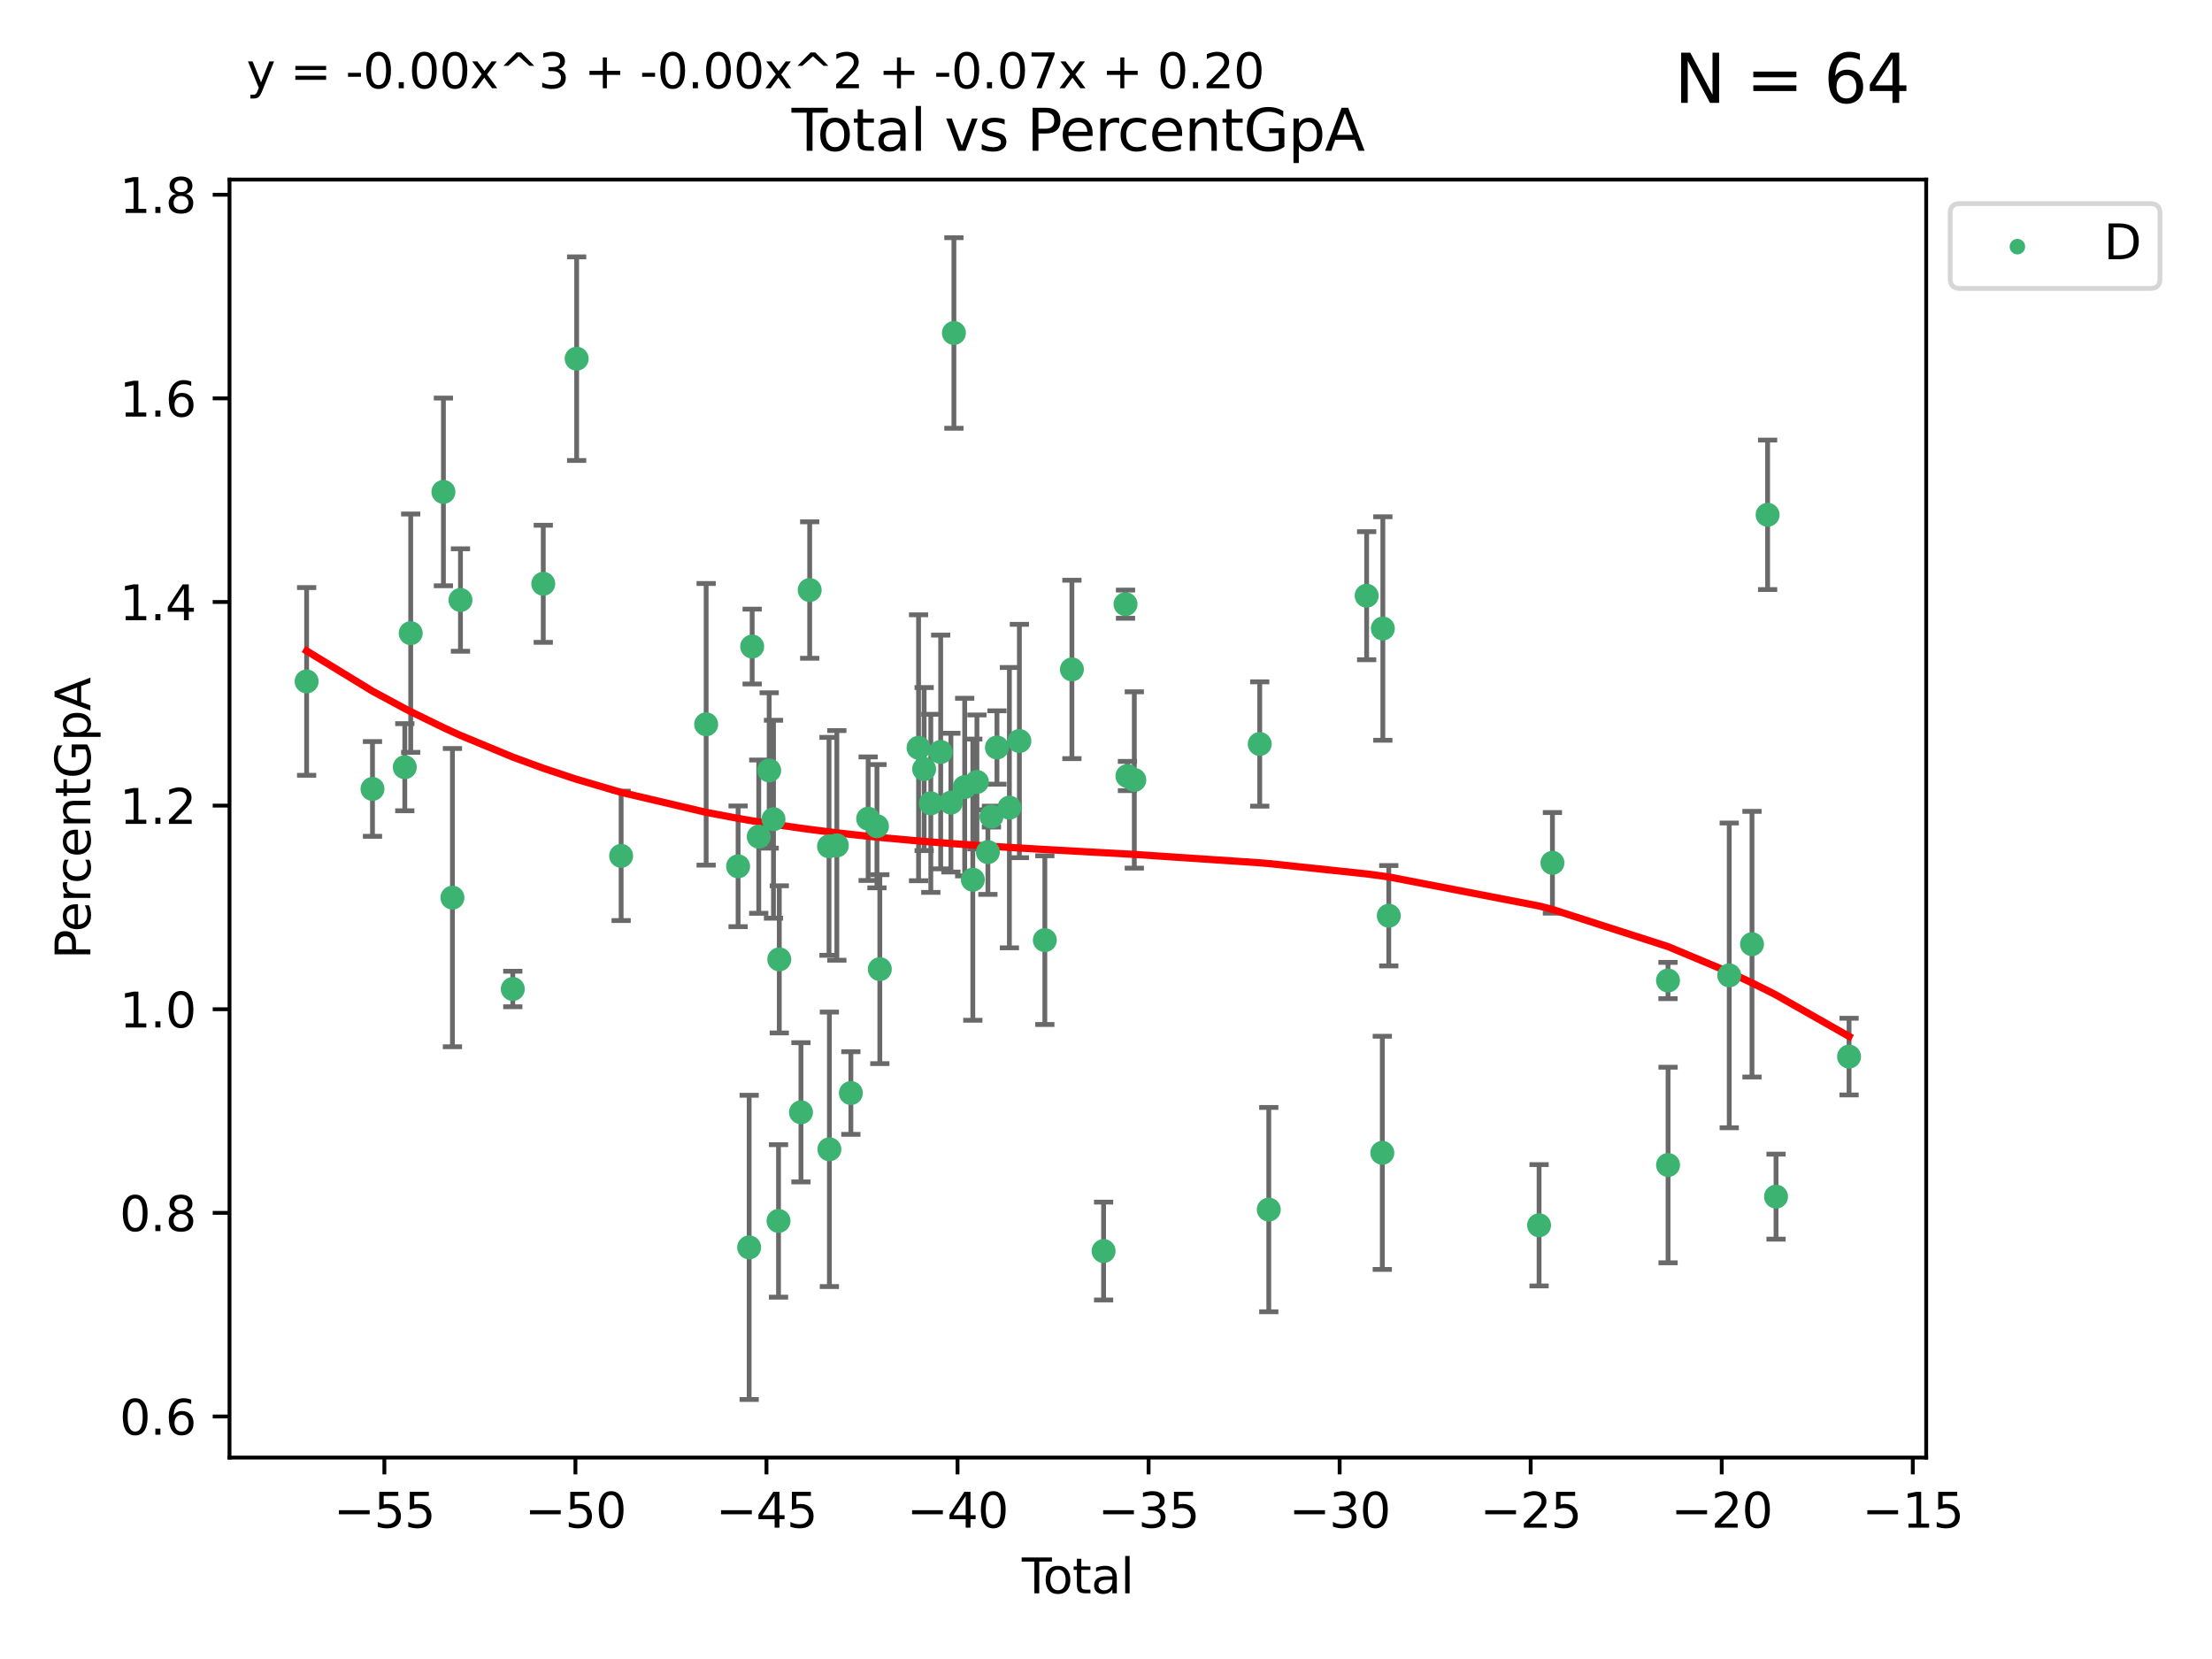 <?xml version="1.0" encoding="utf-8" standalone="no"?>
<!DOCTYPE svg PUBLIC "-//W3C//DTD SVG 1.1//EN"
  "http://www.w3.org/Graphics/SVG/1.1/DTD/svg11.dtd">
<svg xmlns:xlink="http://www.w3.org/1999/xlink" width="460.8pt" height="345.6pt" viewBox="0 0 460.8 345.6" xmlns="http://www.w3.org/2000/svg" version="1.1">
 <defs>
  <style type="text/css">*{stroke-linejoin: round; stroke-linecap: butt}</style>
 </defs>
 <g id="figure_1">
  <g id="patch_1">
   <path d="M 0 345.6 
L 460.8 345.6 
L 460.8 0 
L 0 0 
z
" style="fill: #ffffff"/>
  </g>
  <g id="axes_1">
   <g id="patch_2">
    <path d="M 47.81 303.64 
L 401.26 303.64 
L 401.26 37.411 
L 47.81 37.411 
z
" style="fill: #ffffff"/>
   </g>
   <g id="PathCollection_1">
    <defs>
     <path id="m72911613cd" d="M 0 1.118 
C 0.297 1.118 0.581 1 0.791 0.791 
C 1 0.581 1.118 0.297 1.118 0 
C 1.118 -0.297 1 -0.581 0.791 -0.791 
C 0.581 -1 0.297 -1.118 0 -1.118 
C -0.297 -1.118 -0.581 -1 -0.791 -0.791 
C -1 -0.581 -1.118 -0.297 -1.118 0 
C -1.118 0.297 -1 0.581 -0.791 0.791 
C -0.581 1 -0.297 1.118 0 1.118 
z
" style="stroke: #3cb371"/>
    </defs>
    <g clip-path="url(#p20d655512a)">
     <use xlink:href="#m72911613cd" x="63.876" y="141.951" style="fill: #3cb371; stroke: #3cb371"/>
     <use xlink:href="#m72911613cd" x="77.596" y="164.349" style="fill: #3cb371; stroke: #3cb371"/>
     <use xlink:href="#m72911613cd" x="84.325" y="159.825" style="fill: #3cb371; stroke: #3cb371"/>
     <use xlink:href="#m72911613cd" x="85.557" y="131.902" style="fill: #3cb371; stroke: #3cb371"/>
     <use xlink:href="#m72911613cd" x="92.373" y="102.476" style="fill: #3cb371; stroke: #3cb371"/>
     <use xlink:href="#m72911613cd" x="94.251" y="186.996" style="fill: #3cb371; stroke: #3cb371"/>
     <use xlink:href="#m72911613cd" x="95.924" y="124.992" style="fill: #3cb371; stroke: #3cb371"/>
     <use xlink:href="#m72911613cd" x="106.824" y="206.026" style="fill: #3cb371; stroke: #3cb371"/>
     <use xlink:href="#m72911613cd" x="113.173" y="121.613" style="fill: #3cb371; stroke: #3cb371"/>
     <use xlink:href="#m72911613cd" x="120.128" y="74.722" style="fill: #3cb371; stroke: #3cb371"/>
     <use xlink:href="#m72911613cd" x="129.394" y="178.292" style="fill: #3cb371; stroke: #3cb371"/>
     <use xlink:href="#m72911613cd" x="147.104" y="150.886" style="fill: #3cb371; stroke: #3cb371"/>
     <use xlink:href="#m72911613cd" x="153.759" y="180.473" style="fill: #3cb371; stroke: #3cb371"/>
     <use xlink:href="#m72911613cd" x="156.064" y="259.852" style="fill: #3cb371; stroke: #3cb371"/>
     <use xlink:href="#m72911613cd" x="156.691" y="134.688" style="fill: #3cb371; stroke: #3cb371"/>
     <use xlink:href="#m72911613cd" x="158.063" y="174.29" style="fill: #3cb371; stroke: #3cb371"/>
     <use xlink:href="#m72911613cd" x="160.233" y="160.496" style="fill: #3cb371; stroke: #3cb371"/>
     <use xlink:href="#m72911613cd" x="161.133" y="170.658" style="fill: #3cb371; stroke: #3cb371"/>
     <use xlink:href="#m72911613cd" x="162.18" y="254.339" style="fill: #3cb371; stroke: #3cb371"/>
     <use xlink:href="#m72911613cd" x="162.339" y="199.851" style="fill: #3cb371; stroke: #3cb371"/>
     <use xlink:href="#m72911613cd" x="166.855" y="231.71" style="fill: #3cb371; stroke: #3cb371"/>
     <use xlink:href="#m72911613cd" x="168.673" y="122.917" style="fill: #3cb371; stroke: #3cb371"/>
     <use xlink:href="#m72911613cd" x="172.699" y="176.309" style="fill: #3cb371; stroke: #3cb371"/>
     <use xlink:href="#m72911613cd" x="172.777" y="239.42" style="fill: #3cb371; stroke: #3cb371"/>
     <use xlink:href="#m72911613cd" x="174.33" y="176.11" style="fill: #3cb371; stroke: #3cb371"/>
     <use xlink:href="#m72911613cd" x="177.253" y="227.699" style="fill: #3cb371; stroke: #3cb371"/>
     <use xlink:href="#m72911613cd" x="180.852" y="170.547" style="fill: #3cb371; stroke: #3cb371"/>
     <use xlink:href="#m72911613cd" x="182.685" y="172.113" style="fill: #3cb371; stroke: #3cb371"/>
     <use xlink:href="#m72911613cd" x="183.284" y="201.893" style="fill: #3cb371; stroke: #3cb371"/>
     <use xlink:href="#m72911613cd" x="191.354" y="155.774" style="fill: #3cb371; stroke: #3cb371"/>
     <use xlink:href="#m72911613cd" x="192.515" y="160.211" style="fill: #3cb371; stroke: #3cb371"/>
     <use xlink:href="#m72911613cd" x="193.905" y="167.352" style="fill: #3cb371; stroke: #3cb371"/>
     <use xlink:href="#m72911613cd" x="195.962" y="156.65" style="fill: #3cb371; stroke: #3cb371"/>
     <use xlink:href="#m72911613cd" x="198.092" y="167.204" style="fill: #3cb371; stroke: #3cb371"/>
     <use xlink:href="#m72911613cd" x="198.716" y="69.366" style="fill: #3cb371; stroke: #3cb371"/>
     <use xlink:href="#m72911613cd" x="200.965" y="163.965" style="fill: #3cb371; stroke: #3cb371"/>
     <use xlink:href="#m72911613cd" x="202.656" y="183.252" style="fill: #3cb371; stroke: #3cb371"/>
     <use xlink:href="#m72911613cd" x="203.512" y="162.893" style="fill: #3cb371; stroke: #3cb371"/>
     <use xlink:href="#m72911613cd" x="205.798" y="177.512" style="fill: #3cb371; stroke: #3cb371"/>
     <use xlink:href="#m72911613cd" x="206.534" y="170.112" style="fill: #3cb371; stroke: #3cb371"/>
     <use xlink:href="#m72911613cd" x="207.683" y="155.716" style="fill: #3cb371; stroke: #3cb371"/>
     <use xlink:href="#m72911613cd" x="210.276" y="168.249" style="fill: #3cb371; stroke: #3cb371"/>
     <use xlink:href="#m72911613cd" x="212.355" y="154.364" style="fill: #3cb371; stroke: #3cb371"/>
     <use xlink:href="#m72911613cd" x="217.658" y="195.848" style="fill: #3cb371; stroke: #3cb371"/>
     <use xlink:href="#m72911613cd" x="223.298" y="139.453" style="fill: #3cb371; stroke: #3cb371"/>
     <use xlink:href="#m72911613cd" x="229.9" y="260.615" style="fill: #3cb371; stroke: #3cb371"/>
     <use xlink:href="#m72911613cd" x="234.466" y="125.86" style="fill: #3cb371; stroke: #3cb371"/>
     <use xlink:href="#m72911613cd" x="234.867" y="161.659" style="fill: #3cb371; stroke: #3cb371"/>
     <use xlink:href="#m72911613cd" x="236.299" y="162.478" style="fill: #3cb371; stroke: #3cb371"/>
     <use xlink:href="#m72911613cd" x="262.426" y="154.987" style="fill: #3cb371; stroke: #3cb371"/>
     <use xlink:href="#m72911613cd" x="264.31" y="251.983" style="fill: #3cb371; stroke: #3cb371"/>
     <use xlink:href="#m72911613cd" x="284.697" y="124.099" style="fill: #3cb371; stroke: #3cb371"/>
     <use xlink:href="#m72911613cd" x="287.961" y="240.156" style="fill: #3cb371; stroke: #3cb371"/>
     <use xlink:href="#m72911613cd" x="288.072" y="130.932" style="fill: #3cb371; stroke: #3cb371"/>
     <use xlink:href="#m72911613cd" x="289.309" y="190.761" style="fill: #3cb371; stroke: #3cb371"/>
     <use xlink:href="#m72911613cd" x="320.618" y="255.248" style="fill: #3cb371; stroke: #3cb371"/>
     <use xlink:href="#m72911613cd" x="323.4" y="179.743" style="fill: #3cb371; stroke: #3cb371"/>
     <use xlink:href="#m72911613cd" x="347.474" y="204.259" style="fill: #3cb371; stroke: #3cb371"/>
     <use xlink:href="#m72911613cd" x="347.488" y="242.69" style="fill: #3cb371; stroke: #3cb371"/>
     <use xlink:href="#m72911613cd" x="360.232" y="203.192" style="fill: #3cb371; stroke: #3cb371"/>
     <use xlink:href="#m72911613cd" x="364.973" y="196.69" style="fill: #3cb371; stroke: #3cb371"/>
     <use xlink:href="#m72911613cd" x="368.227" y="107.241" style="fill: #3cb371; stroke: #3cb371"/>
     <use xlink:href="#m72911613cd" x="369.98" y="249.282" style="fill: #3cb371; stroke: #3cb371"/>
     <use xlink:href="#m72911613cd" x="385.194" y="220.108" style="fill: #3cb371; stroke: #3cb371"/>
    </g>
   </g>
   <g id="matplotlib.axis_1">
    <g id="xtick_1">
     <g id="line2d_1">
      <defs>
       <path id="m8edc78c0cf" d="M 0 0 
L 0 3.5 
" style="stroke: #000000; stroke-width: 0.8"/>
      </defs>
      <g>
       <use xlink:href="#m8edc78c0cf" x="80.072" y="303.64" style="stroke: #000000; stroke-width: 0.8"/>
      </g>
     </g>
     <g id="text_1">
      <!-- −55 -->
      <g transform="translate(69.52 318.238)scale(0.1 -0.1)">
       <defs>
        <path id="DejaVuSans-2212" d="M 678 2272 
L 4684 2272 
L 4684 1741 
L 678 1741 
L 678 2272 
z
" transform="scale(0.016)"/>
        <path id="DejaVuSans-35" d="M 691 4666 
L 3169 4666 
L 3169 4134 
L 1269 4134 
L 1269 2991 
Q 1406 3038 1543 3061 
Q 1681 3084 1819 3084 
Q 2600 3084 3056 2656 
Q 3513 2228 3513 1497 
Q 3513 744 3044 326 
Q 2575 -91 1722 -91 
Q 1428 -91 1123 -41 
Q 819 9 494 109 
L 494 744 
Q 775 591 1075 516 
Q 1375 441 1709 441 
Q 2250 441 2565 725 
Q 2881 1009 2881 1497 
Q 2881 1984 2565 2268 
Q 2250 2553 1709 2553 
Q 1456 2553 1204 2497 
Q 953 2441 691 2322 
L 691 4666 
z
" transform="scale(0.016)"/>
       </defs>
       <use xlink:href="#DejaVuSans-2212"/>
       <use xlink:href="#DejaVuSans-35" x="83.789"/>
       <use xlink:href="#DejaVuSans-35" x="147.412"/>
      </g>
     </g>
    </g>
    <g id="xtick_2">
     <g id="line2d_2">
      <g>
       <use xlink:href="#m8edc78c0cf" x="119.872" y="303.64" style="stroke: #000000; stroke-width: 0.8"/>
      </g>
     </g>
     <g id="text_2">
      <!-- −50 -->
      <g transform="translate(109.319 318.238)scale(0.1 -0.1)">
       <defs>
        <path id="DejaVuSans-30" d="M 2034 4250 
Q 1547 4250 1301 3770 
Q 1056 3291 1056 2328 
Q 1056 1369 1301 889 
Q 1547 409 2034 409 
Q 2525 409 2770 889 
Q 3016 1369 3016 2328 
Q 3016 3291 2770 3770 
Q 2525 4250 2034 4250 
z
M 2034 4750 
Q 2819 4750 3233 4129 
Q 3647 3509 3647 2328 
Q 3647 1150 3233 529 
Q 2819 -91 2034 -91 
Q 1250 -91 836 529 
Q 422 1150 422 2328 
Q 422 3509 836 4129 
Q 1250 4750 2034 4750 
z
" transform="scale(0.016)"/>
       </defs>
       <use xlink:href="#DejaVuSans-2212"/>
       <use xlink:href="#DejaVuSans-35" x="83.789"/>
       <use xlink:href="#DejaVuSans-30" x="147.412"/>
      </g>
     </g>
    </g>
    <g id="xtick_3">
     <g id="line2d_3">
      <g>
       <use xlink:href="#m8edc78c0cf" x="159.671" y="303.64" style="stroke: #000000; stroke-width: 0.8"/>
      </g>
     </g>
     <g id="text_3">
      <!-- −45 -->
      <g transform="translate(149.119 318.238)scale(0.1 -0.1)">
       <defs>
        <path id="DejaVuSans-34" d="M 2419 4116 
L 825 1625 
L 2419 1625 
L 2419 4116 
z
M 2253 4666 
L 3047 4666 
L 3047 1625 
L 3713 1625 
L 3713 1100 
L 3047 1100 
L 3047 0 
L 2419 0 
L 2419 1100 
L 313 1100 
L 313 1709 
L 2253 4666 
z
" transform="scale(0.016)"/>
       </defs>
       <use xlink:href="#DejaVuSans-2212"/>
       <use xlink:href="#DejaVuSans-34" x="83.789"/>
       <use xlink:href="#DejaVuSans-35" x="147.412"/>
      </g>
     </g>
    </g>
    <g id="xtick_4">
     <g id="line2d_4">
      <g>
       <use xlink:href="#m8edc78c0cf" x="199.471" y="303.64" style="stroke: #000000; stroke-width: 0.8"/>
      </g>
     </g>
     <g id="text_4">
      <!-- −40 -->
      <g transform="translate(188.919 318.238)scale(0.1 -0.1)">
       <use xlink:href="#DejaVuSans-2212"/>
       <use xlink:href="#DejaVuSans-34" x="83.789"/>
       <use xlink:href="#DejaVuSans-30" x="147.412"/>
      </g>
     </g>
    </g>
    <g id="xtick_5">
     <g id="line2d_5">
      <g>
       <use xlink:href="#m8edc78c0cf" x="239.271" y="303.64" style="stroke: #000000; stroke-width: 0.8"/>
      </g>
     </g>
     <g id="text_5">
      <!-- −35 -->
      <g transform="translate(228.718 318.238)scale(0.1 -0.1)">
       <defs>
        <path id="DejaVuSans-33" d="M 2597 2516 
Q 3050 2419 3304 2112 
Q 3559 1806 3559 1356 
Q 3559 666 3084 287 
Q 2609 -91 1734 -91 
Q 1441 -91 1130 -33 
Q 819 25 488 141 
L 488 750 
Q 750 597 1062 519 
Q 1375 441 1716 441 
Q 2309 441 2620 675 
Q 2931 909 2931 1356 
Q 2931 1769 2642 2001 
Q 2353 2234 1838 2234 
L 1294 2234 
L 1294 2753 
L 1863 2753 
Q 2328 2753 2575 2939 
Q 2822 3125 2822 3475 
Q 2822 3834 2567 4026 
Q 2313 4219 1838 4219 
Q 1578 4219 1281 4162 
Q 984 4106 628 3988 
L 628 4550 
Q 988 4650 1302 4700 
Q 1616 4750 1894 4750 
Q 2613 4750 3031 4423 
Q 3450 4097 3450 3541 
Q 3450 3153 3228 2886 
Q 3006 2619 2597 2516 
z
" transform="scale(0.016)"/>
       </defs>
       <use xlink:href="#DejaVuSans-2212"/>
       <use xlink:href="#DejaVuSans-33" x="83.789"/>
       <use xlink:href="#DejaVuSans-35" x="147.412"/>
      </g>
     </g>
    </g>
    <g id="xtick_6">
     <g id="line2d_6">
      <g>
       <use xlink:href="#m8edc78c0cf" x="279.071" y="303.64" style="stroke: #000000; stroke-width: 0.8"/>
      </g>
     </g>
     <g id="text_6">
      <!-- −30 -->
      <g transform="translate(268.518 318.238)scale(0.1 -0.1)">
       <use xlink:href="#DejaVuSans-2212"/>
       <use xlink:href="#DejaVuSans-33" x="83.789"/>
       <use xlink:href="#DejaVuSans-30" x="147.412"/>
      </g>
     </g>
    </g>
    <g id="xtick_7">
     <g id="line2d_7">
      <g>
       <use xlink:href="#m8edc78c0cf" x="318.87" y="303.64" style="stroke: #000000; stroke-width: 0.8"/>
      </g>
     </g>
     <g id="text_7">
      <!-- −25 -->
      <g transform="translate(308.318 318.238)scale(0.1 -0.1)">
       <defs>
        <path id="DejaVuSans-32" d="M 1228 531 
L 3431 531 
L 3431 0 
L 469 0 
L 469 531 
Q 828 903 1448 1529 
Q 2069 2156 2228 2338 
Q 2531 2678 2651 2914 
Q 2772 3150 2772 3378 
Q 2772 3750 2511 3984 
Q 2250 4219 1831 4219 
Q 1534 4219 1204 4116 
Q 875 4013 500 3803 
L 500 4441 
Q 881 4594 1212 4672 
Q 1544 4750 1819 4750 
Q 2544 4750 2975 4387 
Q 3406 4025 3406 3419 
Q 3406 3131 3298 2873 
Q 3191 2616 2906 2266 
Q 2828 2175 2409 1742 
Q 1991 1309 1228 531 
z
" transform="scale(0.016)"/>
       </defs>
       <use xlink:href="#DejaVuSans-2212"/>
       <use xlink:href="#DejaVuSans-32" x="83.789"/>
       <use xlink:href="#DejaVuSans-35" x="147.412"/>
      </g>
     </g>
    </g>
    <g id="xtick_8">
     <g id="line2d_8">
      <g>
       <use xlink:href="#m8edc78c0cf" x="358.67" y="303.64" style="stroke: #000000; stroke-width: 0.8"/>
      </g>
     </g>
     <g id="text_8">
      <!-- −20 -->
      <g transform="translate(348.118 318.238)scale(0.1 -0.1)">
       <use xlink:href="#DejaVuSans-2212"/>
       <use xlink:href="#DejaVuSans-32" x="83.789"/>
       <use xlink:href="#DejaVuSans-30" x="147.412"/>
      </g>
     </g>
    </g>
    <g id="xtick_9">
     <g id="line2d_9">
      <g>
       <use xlink:href="#m8edc78c0cf" x="398.47" y="303.64" style="stroke: #000000; stroke-width: 0.8"/>
      </g>
     </g>
     <g id="text_9">
      <!-- −15 -->
      <g transform="translate(387.917 318.238)scale(0.1 -0.1)">
       <defs>
        <path id="DejaVuSans-31" d="M 794 531 
L 1825 531 
L 1825 4091 
L 703 3866 
L 703 4441 
L 1819 4666 
L 2450 4666 
L 2450 531 
L 3481 531 
L 3481 0 
L 794 0 
L 794 531 
z
" transform="scale(0.016)"/>
       </defs>
       <use xlink:href="#DejaVuSans-2212"/>
       <use xlink:href="#DejaVuSans-31" x="83.789"/>
       <use xlink:href="#DejaVuSans-35" x="147.412"/>
      </g>
     </g>
    </g>
    <g id="text_10">
     <!-- Total -->
     <g transform="translate(212.858 331.917)scale(0.1 -0.1)">
      <defs>
       <path id="DejaVuSans-54" d="M -19 4666 
L 3928 4666 
L 3928 4134 
L 2272 4134 
L 2272 0 
L 1638 0 
L 1638 4134 
L -19 4134 
L -19 4666 
z
" transform="scale(0.016)"/>
       <path id="DejaVuSans-6f" d="M 1959 3097 
Q 1497 3097 1228 2736 
Q 959 2375 959 1747 
Q 959 1119 1226 758 
Q 1494 397 1959 397 
Q 2419 397 2687 759 
Q 2956 1122 2956 1747 
Q 2956 2369 2687 2733 
Q 2419 3097 1959 3097 
z
M 1959 3584 
Q 2709 3584 3137 3096 
Q 3566 2609 3566 1747 
Q 3566 888 3137 398 
Q 2709 -91 1959 -91 
Q 1206 -91 779 398 
Q 353 888 353 1747 
Q 353 2609 779 3096 
Q 1206 3584 1959 3584 
z
" transform="scale(0.016)"/>
       <path id="DejaVuSans-74" d="M 1172 4494 
L 1172 3500 
L 2356 3500 
L 2356 3053 
L 1172 3053 
L 1172 1153 
Q 1172 725 1289 603 
Q 1406 481 1766 481 
L 2356 481 
L 2356 0 
L 1766 0 
Q 1100 0 847 248 
Q 594 497 594 1153 
L 594 3053 
L 172 3053 
L 172 3500 
L 594 3500 
L 594 4494 
L 1172 4494 
z
" transform="scale(0.016)"/>
       <path id="DejaVuSans-61" d="M 2194 1759 
Q 1497 1759 1228 1600 
Q 959 1441 959 1056 
Q 959 750 1161 570 
Q 1363 391 1709 391 
Q 2188 391 2477 730 
Q 2766 1069 2766 1631 
L 2766 1759 
L 2194 1759 
z
M 3341 1997 
L 3341 0 
L 2766 0 
L 2766 531 
Q 2569 213 2275 61 
Q 1981 -91 1556 -91 
Q 1019 -91 701 211 
Q 384 513 384 1019 
Q 384 1609 779 1909 
Q 1175 2209 1959 2209 
L 2766 2209 
L 2766 2266 
Q 2766 2663 2505 2880 
Q 2244 3097 1772 3097 
Q 1472 3097 1187 3025 
Q 903 2953 641 2809 
L 641 3341 
Q 956 3463 1253 3523 
Q 1550 3584 1831 3584 
Q 2591 3584 2966 3190 
Q 3341 2797 3341 1997 
z
" transform="scale(0.016)"/>
       <path id="DejaVuSans-6c" d="M 603 4863 
L 1178 4863 
L 1178 0 
L 603 0 
L 603 4863 
z
" transform="scale(0.016)"/>
      </defs>
      <use xlink:href="#DejaVuSans-54"/>
      <use xlink:href="#DejaVuSans-6f" x="44.084"/>
      <use xlink:href="#DejaVuSans-74" x="105.266"/>
      <use xlink:href="#DejaVuSans-61" x="144.475"/>
      <use xlink:href="#DejaVuSans-6c" x="205.754"/>
     </g>
    </g>
   </g>
   <g id="matplotlib.axis_2">
    <g id="ytick_1">
     <g id="line2d_10">
      <defs>
       <path id="m5ef5767e4b" d="M 0 0 
L -3.5 0 
" style="stroke: #000000; stroke-width: 0.8"/>
      </defs>
      <g>
       <use xlink:href="#m5ef5767e4b" x="47.81" y="295.078" style="stroke: #000000; stroke-width: 0.8"/>
      </g>
     </g>
     <g id="text_11">
      <!-- 0.6 -->
      <g transform="translate(24.907 298.877)scale(0.1 -0.1)">
       <defs>
        <path id="DejaVuSans-2e" d="M 684 794 
L 1344 794 
L 1344 0 
L 684 0 
L 684 794 
z
" transform="scale(0.016)"/>
        <path id="DejaVuSans-36" d="M 2113 2584 
Q 1688 2584 1439 2293 
Q 1191 2003 1191 1497 
Q 1191 994 1439 701 
Q 1688 409 2113 409 
Q 2538 409 2786 701 
Q 3034 994 3034 1497 
Q 3034 2003 2786 2293 
Q 2538 2584 2113 2584 
z
M 3366 4563 
L 3366 3988 
Q 3128 4100 2886 4159 
Q 2644 4219 2406 4219 
Q 1781 4219 1451 3797 
Q 1122 3375 1075 2522 
Q 1259 2794 1537 2939 
Q 1816 3084 2150 3084 
Q 2853 3084 3261 2657 
Q 3669 2231 3669 1497 
Q 3669 778 3244 343 
Q 2819 -91 2113 -91 
Q 1303 -91 875 529 
Q 447 1150 447 2328 
Q 447 3434 972 4092 
Q 1497 4750 2381 4750 
Q 2619 4750 2861 4703 
Q 3103 4656 3366 4563 
z
" transform="scale(0.016)"/>
       </defs>
       <use xlink:href="#DejaVuSans-30"/>
       <use xlink:href="#DejaVuSans-2e" x="63.623"/>
       <use xlink:href="#DejaVuSans-36" x="95.41"/>
      </g>
     </g>
    </g>
    <g id="ytick_2">
     <g id="line2d_11">
      <g>
       <use xlink:href="#m5ef5767e4b" x="47.81" y="252.659" style="stroke: #000000; stroke-width: 0.8"/>
      </g>
     </g>
     <g id="text_12">
      <!-- 0.8 -->
      <g transform="translate(24.907 256.458)scale(0.1 -0.1)">
       <defs>
        <path id="DejaVuSans-38" d="M 2034 2216 
Q 1584 2216 1326 1975 
Q 1069 1734 1069 1313 
Q 1069 891 1326 650 
Q 1584 409 2034 409 
Q 2484 409 2743 651 
Q 3003 894 3003 1313 
Q 3003 1734 2745 1975 
Q 2488 2216 2034 2216 
z
M 1403 2484 
Q 997 2584 770 2862 
Q 544 3141 544 3541 
Q 544 4100 942 4425 
Q 1341 4750 2034 4750 
Q 2731 4750 3128 4425 
Q 3525 4100 3525 3541 
Q 3525 3141 3298 2862 
Q 3072 2584 2669 2484 
Q 3125 2378 3379 2068 
Q 3634 1759 3634 1313 
Q 3634 634 3220 271 
Q 2806 -91 2034 -91 
Q 1263 -91 848 271 
Q 434 634 434 1313 
Q 434 1759 690 2068 
Q 947 2378 1403 2484 
z
M 1172 3481 
Q 1172 3119 1398 2916 
Q 1625 2713 2034 2713 
Q 2441 2713 2670 2916 
Q 2900 3119 2900 3481 
Q 2900 3844 2670 4047 
Q 2441 4250 2034 4250 
Q 1625 4250 1398 4047 
Q 1172 3844 1172 3481 
z
" transform="scale(0.016)"/>
       </defs>
       <use xlink:href="#DejaVuSans-30"/>
       <use xlink:href="#DejaVuSans-2e" x="63.623"/>
       <use xlink:href="#DejaVuSans-38" x="95.41"/>
      </g>
     </g>
    </g>
    <g id="ytick_3">
     <g id="line2d_12">
      <g>
       <use xlink:href="#m5ef5767e4b" x="47.81" y="210.24" style="stroke: #000000; stroke-width: 0.8"/>
      </g>
     </g>
     <g id="text_13">
      <!-- 1.0 -->
      <g transform="translate(24.907 214.04)scale(0.1 -0.1)">
       <use xlink:href="#DejaVuSans-31"/>
       <use xlink:href="#DejaVuSans-2e" x="63.623"/>
       <use xlink:href="#DejaVuSans-30" x="95.41"/>
      </g>
     </g>
    </g>
    <g id="ytick_4">
     <g id="line2d_13">
      <g>
       <use xlink:href="#m5ef5767e4b" x="47.81" y="167.822" style="stroke: #000000; stroke-width: 0.8"/>
      </g>
     </g>
     <g id="text_14">
      <!-- 1.2 -->
      <g transform="translate(24.907 171.621)scale(0.1 -0.1)">
       <use xlink:href="#DejaVuSans-31"/>
       <use xlink:href="#DejaVuSans-2e" x="63.623"/>
       <use xlink:href="#DejaVuSans-32" x="95.41"/>
      </g>
     </g>
    </g>
    <g id="ytick_5">
     <g id="line2d_14">
      <g>
       <use xlink:href="#m5ef5767e4b" x="47.81" y="125.403" style="stroke: #000000; stroke-width: 0.8"/>
      </g>
     </g>
     <g id="text_15">
      <!-- 1.4 -->
      <g transform="translate(24.907 129.202)scale(0.1 -0.1)">
       <use xlink:href="#DejaVuSans-31"/>
       <use xlink:href="#DejaVuSans-2e" x="63.623"/>
       <use xlink:href="#DejaVuSans-34" x="95.41"/>
      </g>
     </g>
    </g>
    <g id="ytick_6">
     <g id="line2d_15">
      <g>
       <use xlink:href="#m5ef5767e4b" x="47.81" y="82.984" style="stroke: #000000; stroke-width: 0.8"/>
      </g>
     </g>
     <g id="text_16">
      <!-- 1.6 -->
      <g transform="translate(24.907 86.784)scale(0.1 -0.1)">
       <use xlink:href="#DejaVuSans-31"/>
       <use xlink:href="#DejaVuSans-2e" x="63.623"/>
       <use xlink:href="#DejaVuSans-36" x="95.41"/>
      </g>
     </g>
    </g>
    <g id="ytick_7">
     <g id="line2d_16">
      <g>
       <use xlink:href="#m5ef5767e4b" x="47.81" y="40.566" style="stroke: #000000; stroke-width: 0.8"/>
      </g>
     </g>
     <g id="text_17">
      <!-- 1.8 -->
      <g transform="translate(24.907 44.365)scale(0.1 -0.1)">
       <use xlink:href="#DejaVuSans-31"/>
       <use xlink:href="#DejaVuSans-2e" x="63.623"/>
       <use xlink:href="#DejaVuSans-38" x="95.41"/>
      </g>
     </g>
    </g>
    <g id="text_18">
     <!-- PercentGpA -->
     <g transform="translate(18.827 199.802)rotate(-90)scale(0.1 -0.1)">
      <defs>
       <path id="DejaVuSans-50" d="M 1259 4147 
L 1259 2394 
L 2053 2394 
Q 2494 2394 2734 2622 
Q 2975 2850 2975 3272 
Q 2975 3691 2734 3919 
Q 2494 4147 2053 4147 
L 1259 4147 
z
M 628 4666 
L 2053 4666 
Q 2838 4666 3239 4311 
Q 3641 3956 3641 3272 
Q 3641 2581 3239 2228 
Q 2838 1875 2053 1875 
L 1259 1875 
L 1259 0 
L 628 0 
L 628 4666 
z
" transform="scale(0.016)"/>
       <path id="DejaVuSans-65" d="M 3597 1894 
L 3597 1613 
L 953 1613 
Q 991 1019 1311 708 
Q 1631 397 2203 397 
Q 2534 397 2845 478 
Q 3156 559 3463 722 
L 3463 178 
Q 3153 47 2828 -22 
Q 2503 -91 2169 -91 
Q 1331 -91 842 396 
Q 353 884 353 1716 
Q 353 2575 817 3079 
Q 1281 3584 2069 3584 
Q 2775 3584 3186 3129 
Q 3597 2675 3597 1894 
z
M 3022 2063 
Q 3016 2534 2758 2815 
Q 2500 3097 2075 3097 
Q 1594 3097 1305 2825 
Q 1016 2553 972 2059 
L 3022 2063 
z
" transform="scale(0.016)"/>
       <path id="DejaVuSans-72" d="M 2631 2963 
Q 2534 3019 2420 3045 
Q 2306 3072 2169 3072 
Q 1681 3072 1420 2755 
Q 1159 2438 1159 1844 
L 1159 0 
L 581 0 
L 581 3500 
L 1159 3500 
L 1159 2956 
Q 1341 3275 1631 3429 
Q 1922 3584 2338 3584 
Q 2397 3584 2469 3576 
Q 2541 3569 2628 3553 
L 2631 2963 
z
" transform="scale(0.016)"/>
       <path id="DejaVuSans-63" d="M 3122 3366 
L 3122 2828 
Q 2878 2963 2633 3030 
Q 2388 3097 2138 3097 
Q 1578 3097 1268 2742 
Q 959 2388 959 1747 
Q 959 1106 1268 751 
Q 1578 397 2138 397 
Q 2388 397 2633 464 
Q 2878 531 3122 666 
L 3122 134 
Q 2881 22 2623 -34 
Q 2366 -91 2075 -91 
Q 1284 -91 818 406 
Q 353 903 353 1747 
Q 353 2603 823 3093 
Q 1294 3584 2113 3584 
Q 2378 3584 2631 3529 
Q 2884 3475 3122 3366 
z
" transform="scale(0.016)"/>
       <path id="DejaVuSans-6e" d="M 3513 2113 
L 3513 0 
L 2938 0 
L 2938 2094 
Q 2938 2591 2744 2837 
Q 2550 3084 2163 3084 
Q 1697 3084 1428 2787 
Q 1159 2491 1159 1978 
L 1159 0 
L 581 0 
L 581 3500 
L 1159 3500 
L 1159 2956 
Q 1366 3272 1645 3428 
Q 1925 3584 2291 3584 
Q 2894 3584 3203 3211 
Q 3513 2838 3513 2113 
z
" transform="scale(0.016)"/>
       <path id="DejaVuSans-47" d="M 3809 666 
L 3809 1919 
L 2778 1919 
L 2778 2438 
L 4434 2438 
L 4434 434 
Q 4069 175 3628 42 
Q 3188 -91 2688 -91 
Q 1594 -91 976 548 
Q 359 1188 359 2328 
Q 359 3472 976 4111 
Q 1594 4750 2688 4750 
Q 3144 4750 3555 4637 
Q 3966 4525 4313 4306 
L 4313 3634 
Q 3963 3931 3569 4081 
Q 3175 4231 2741 4231 
Q 1884 4231 1454 3753 
Q 1025 3275 1025 2328 
Q 1025 1384 1454 906 
Q 1884 428 2741 428 
Q 3075 428 3337 486 
Q 3600 544 3809 666 
z
" transform="scale(0.016)"/>
       <path id="DejaVuSans-70" d="M 1159 525 
L 1159 -1331 
L 581 -1331 
L 581 3500 
L 1159 3500 
L 1159 2969 
Q 1341 3281 1617 3432 
Q 1894 3584 2278 3584 
Q 2916 3584 3314 3078 
Q 3713 2572 3713 1747 
Q 3713 922 3314 415 
Q 2916 -91 2278 -91 
Q 1894 -91 1617 61 
Q 1341 213 1159 525 
z
M 3116 1747 
Q 3116 2381 2855 2742 
Q 2594 3103 2138 3103 
Q 1681 3103 1420 2742 
Q 1159 2381 1159 1747 
Q 1159 1113 1420 752 
Q 1681 391 2138 391 
Q 2594 391 2855 752 
Q 3116 1113 3116 1747 
z
" transform="scale(0.016)"/>
       <path id="DejaVuSans-41" d="M 2188 4044 
L 1331 1722 
L 3047 1722 
L 2188 4044 
z
M 1831 4666 
L 2547 4666 
L 4325 0 
L 3669 0 
L 3244 1197 
L 1141 1197 
L 716 0 
L 50 0 
L 1831 4666 
z
" transform="scale(0.016)"/>
      </defs>
      <use xlink:href="#DejaVuSans-50"/>
      <use xlink:href="#DejaVuSans-65" x="56.678"/>
      <use xlink:href="#DejaVuSans-72" x="118.201"/>
      <use xlink:href="#DejaVuSans-63" x="157.064"/>
      <use xlink:href="#DejaVuSans-65" x="212.045"/>
      <use xlink:href="#DejaVuSans-6e" x="273.568"/>
      <use xlink:href="#DejaVuSans-74" x="336.947"/>
      <use xlink:href="#DejaVuSans-47" x="376.156"/>
      <use xlink:href="#DejaVuSans-70" x="453.646"/>
      <use xlink:href="#DejaVuSans-41" x="517.123"/>
     </g>
    </g>
   </g>
   <g id="LineCollection_1">
    <path d="M 63.876 161.503 
L 63.876 122.399 
" clip-path="url(#p20d655512a)" style="fill: none; stroke: #696969"/>
    <path d="M 77.596 174.218 
L 77.596 154.48 
" clip-path="url(#p20d655512a)" style="fill: none; stroke: #696969"/>
    <path d="M 84.325 168.9 
L 84.325 150.749 
" clip-path="url(#p20d655512a)" style="fill: none; stroke: #696969"/>
    <path d="M 85.557 156.727 
L 85.557 107.076 
" clip-path="url(#p20d655512a)" style="fill: none; stroke: #696969"/>
    <path d="M 92.373 122.024 
L 92.373 82.927 
" clip-path="url(#p20d655512a)" style="fill: none; stroke: #696969"/>
    <path d="M 94.251 218.061 
L 94.251 155.931 
" clip-path="url(#p20d655512a)" style="fill: none; stroke: #696969"/>
    <path d="M 95.924 135.664 
L 95.924 114.321 
" clip-path="url(#p20d655512a)" style="fill: none; stroke: #696969"/>
    <path d="M 106.824 209.727 
L 106.824 202.326 
" clip-path="url(#p20d655512a)" style="fill: none; stroke: #696969"/>
    <path d="M 113.173 133.811 
L 113.173 109.415 
" clip-path="url(#p20d655512a)" style="fill: none; stroke: #696969"/>
    <path d="M 120.128 95.927 
L 120.128 53.516 
" clip-path="url(#p20d655512a)" style="fill: none; stroke: #696969"/>
    <path d="M 129.394 191.768 
L 129.394 164.816 
" clip-path="url(#p20d655512a)" style="fill: none; stroke: #696969"/>
    <path d="M 147.104 180.219 
L 147.104 121.552 
" clip-path="url(#p20d655512a)" style="fill: none; stroke: #696969"/>
    <path d="M 153.759 193.046 
L 153.759 167.899 
" clip-path="url(#p20d655512a)" style="fill: none; stroke: #696969"/>
    <path d="M 156.064 291.539 
L 156.064 228.165 
" clip-path="url(#p20d655512a)" style="fill: none; stroke: #696969"/>
    <path d="M 156.691 142.487 
L 156.691 126.889 
" clip-path="url(#p20d655512a)" style="fill: none; stroke: #696969"/>
    <path d="M 158.063 190.254 
L 158.063 158.327 
" clip-path="url(#p20d655512a)" style="fill: none; stroke: #696969"/>
    <path d="M 160.233 176.676 
L 160.233 144.317 
" clip-path="url(#p20d655512a)" style="fill: none; stroke: #696969"/>
    <path d="M 161.133 191.276 
L 161.133 150.039 
" clip-path="url(#p20d655512a)" style="fill: none; stroke: #696969"/>
    <path d="M 162.18 270.225 
L 162.18 238.452 
" clip-path="url(#p20d655512a)" style="fill: none; stroke: #696969"/>
    <path d="M 162.339 215.182 
L 162.339 184.52 
" clip-path="url(#p20d655512a)" style="fill: none; stroke: #696969"/>
    <path d="M 166.855 246.215 
L 166.855 217.205 
" clip-path="url(#p20d655512a)" style="fill: none; stroke: #696969"/>
    <path d="M 168.673 137.129 
L 168.673 108.705 
" clip-path="url(#p20d655512a)" style="fill: none; stroke: #696969"/>
    <path d="M 172.699 199.005 
L 172.699 153.613 
" clip-path="url(#p20d655512a)" style="fill: none; stroke: #696969"/>
    <path d="M 172.777 268.013 
L 172.777 210.828 
" clip-path="url(#p20d655512a)" style="fill: none; stroke: #696969"/>
    <path d="M 174.33 200.029 
L 174.33 152.192 
" clip-path="url(#p20d655512a)" style="fill: none; stroke: #696969"/>
    <path d="M 177.253 236.307 
L 177.253 219.091 
" clip-path="url(#p20d655512a)" style="fill: none; stroke: #696969"/>
    <path d="M 180.852 183.417 
L 180.852 157.678 
" clip-path="url(#p20d655512a)" style="fill: none; stroke: #696969"/>
    <path d="M 182.685 184.953 
L 182.685 159.273 
" clip-path="url(#p20d655512a)" style="fill: none; stroke: #696969"/>
    <path d="M 183.284 221.571 
L 183.284 182.215 
" clip-path="url(#p20d655512a)" style="fill: none; stroke: #696969"/>
    <path d="M 191.354 183.471 
L 191.354 128.076 
" clip-path="url(#p20d655512a)" style="fill: none; stroke: #696969"/>
    <path d="M 192.515 177.193 
L 192.515 143.23 
" clip-path="url(#p20d655512a)" style="fill: none; stroke: #696969"/>
    <path d="M 193.905 185.902 
L 193.905 148.802 
" clip-path="url(#p20d655512a)" style="fill: none; stroke: #696969"/>
    <path d="M 195.962 180.994 
L 195.962 132.306 
" clip-path="url(#p20d655512a)" style="fill: none; stroke: #696969"/>
    <path d="M 198.092 181.658 
L 198.092 152.75 
" clip-path="url(#p20d655512a)" style="fill: none; stroke: #696969"/>
    <path d="M 198.716 89.22 
L 198.716 49.513 
" clip-path="url(#p20d655512a)" style="fill: none; stroke: #696969"/>
    <path d="M 200.965 182.467 
L 200.965 145.464 
" clip-path="url(#p20d655512a)" style="fill: none; stroke: #696969"/>
    <path d="M 202.656 212.543 
L 202.656 153.962 
" clip-path="url(#p20d655512a)" style="fill: none; stroke: #696969"/>
    <path d="M 203.512 176.846 
L 203.512 148.94 
" clip-path="url(#p20d655512a)" style="fill: none; stroke: #696969"/>
    <path d="M 205.798 186.321 
L 205.798 168.702 
" clip-path="url(#p20d655512a)" style="fill: none; stroke: #696969"/>
    <path d="M 206.534 172.289 
L 206.534 167.934 
" clip-path="url(#p20d655512a)" style="fill: none; stroke: #696969"/>
    <path d="M 207.683 163.357 
L 207.683 148.076 
" clip-path="url(#p20d655512a)" style="fill: none; stroke: #696969"/>
    <path d="M 210.276 197.449 
L 210.276 139.049 
" clip-path="url(#p20d655512a)" style="fill: none; stroke: #696969"/>
    <path d="M 212.355 178.674 
L 212.355 130.054 
" clip-path="url(#p20d655512a)" style="fill: none; stroke: #696969"/>
    <path d="M 217.658 213.418 
L 217.658 178.277 
" clip-path="url(#p20d655512a)" style="fill: none; stroke: #696969"/>
    <path d="M 223.298 158.037 
L 223.298 120.869 
" clip-path="url(#p20d655512a)" style="fill: none; stroke: #696969"/>
    <path d="M 229.9 270.807 
L 229.9 250.423 
" clip-path="url(#p20d655512a)" style="fill: none; stroke: #696969"/>
    <path d="M 234.466 128.795 
L 234.466 122.925 
" clip-path="url(#p20d655512a)" style="fill: none; stroke: #696969"/>
    <path d="M 234.867 164.702 
L 234.867 158.615 
" clip-path="url(#p20d655512a)" style="fill: none; stroke: #696969"/>
    <path d="M 236.299 180.845 
L 236.299 144.112 
" clip-path="url(#p20d655512a)" style="fill: none; stroke: #696969"/>
    <path d="M 262.426 167.935 
L 262.426 142.039 
" clip-path="url(#p20d655512a)" style="fill: none; stroke: #696969"/>
    <path d="M 264.31 273.265 
L 264.31 230.702 
" clip-path="url(#p20d655512a)" style="fill: none; stroke: #696969"/>
    <path d="M 284.697 137.436 
L 284.697 110.762 
" clip-path="url(#p20d655512a)" style="fill: none; stroke: #696969"/>
    <path d="M 287.961 264.443 
L 287.961 215.869 
" clip-path="url(#p20d655512a)" style="fill: none; stroke: #696969"/>
    <path d="M 288.072 154.212 
L 288.072 107.651 
" clip-path="url(#p20d655512a)" style="fill: none; stroke: #696969"/>
    <path d="M 289.309 201.216 
L 289.309 180.305 
" clip-path="url(#p20d655512a)" style="fill: none; stroke: #696969"/>
    <path d="M 320.618 267.887 
L 320.618 242.609 
" clip-path="url(#p20d655512a)" style="fill: none; stroke: #696969"/>
    <path d="M 323.4 190.218 
L 323.4 169.268 
" clip-path="url(#p20d655512a)" style="fill: none; stroke: #696969"/>
    <path d="M 347.474 208.04 
L 347.474 200.477 
" clip-path="url(#p20d655512a)" style="fill: none; stroke: #696969"/>
    <path d="M 347.488 263.06 
L 347.488 222.321 
" clip-path="url(#p20d655512a)" style="fill: none; stroke: #696969"/>
    <path d="M 360.232 234.933 
L 360.232 171.451 
" clip-path="url(#p20d655512a)" style="fill: none; stroke: #696969"/>
    <path d="M 364.973 224.357 
L 364.973 169.022 
" clip-path="url(#p20d655512a)" style="fill: none; stroke: #696969"/>
    <path d="M 368.227 122.809 
L 368.227 91.673 
" clip-path="url(#p20d655512a)" style="fill: none; stroke: #696969"/>
    <path d="M 369.98 258.136 
L 369.98 240.428 
" clip-path="url(#p20d655512a)" style="fill: none; stroke: #696969"/>
    <path d="M 385.194 228.093 
L 385.194 212.123 
" clip-path="url(#p20d655512a)" style="fill: none; stroke: #696969"/>
   </g>
   <g id="line2d_17">
    <defs>
     <path id="mfd422e0754" d="M 2 0 
L -2 -0 
" style="stroke: #696969"/>
    </defs>
    <g clip-path="url(#p20d655512a)">
     <use xlink:href="#mfd422e0754" x="63.876" y="161.503" style="fill: #696969; stroke: #696969"/>
     <use xlink:href="#mfd422e0754" x="77.596" y="174.218" style="fill: #696969; stroke: #696969"/>
     <use xlink:href="#mfd422e0754" x="84.325" y="168.9" style="fill: #696969; stroke: #696969"/>
     <use xlink:href="#mfd422e0754" x="85.557" y="156.727" style="fill: #696969; stroke: #696969"/>
     <use xlink:href="#mfd422e0754" x="92.373" y="122.024" style="fill: #696969; stroke: #696969"/>
     <use xlink:href="#mfd422e0754" x="94.251" y="218.061" style="fill: #696969; stroke: #696969"/>
     <use xlink:href="#mfd422e0754" x="95.924" y="135.664" style="fill: #696969; stroke: #696969"/>
     <use xlink:href="#mfd422e0754" x="106.824" y="209.727" style="fill: #696969; stroke: #696969"/>
     <use xlink:href="#mfd422e0754" x="113.173" y="133.811" style="fill: #696969; stroke: #696969"/>
     <use xlink:href="#mfd422e0754" x="120.128" y="95.927" style="fill: #696969; stroke: #696969"/>
     <use xlink:href="#mfd422e0754" x="129.394" y="191.768" style="fill: #696969; stroke: #696969"/>
     <use xlink:href="#mfd422e0754" x="147.104" y="180.219" style="fill: #696969; stroke: #696969"/>
     <use xlink:href="#mfd422e0754" x="153.759" y="193.046" style="fill: #696969; stroke: #696969"/>
     <use xlink:href="#mfd422e0754" x="156.064" y="291.539" style="fill: #696969; stroke: #696969"/>
     <use xlink:href="#mfd422e0754" x="156.691" y="142.487" style="fill: #696969; stroke: #696969"/>
     <use xlink:href="#mfd422e0754" x="158.063" y="190.254" style="fill: #696969; stroke: #696969"/>
     <use xlink:href="#mfd422e0754" x="160.233" y="176.676" style="fill: #696969; stroke: #696969"/>
     <use xlink:href="#mfd422e0754" x="161.133" y="191.276" style="fill: #696969; stroke: #696969"/>
     <use xlink:href="#mfd422e0754" x="162.18" y="270.225" style="fill: #696969; stroke: #696969"/>
     <use xlink:href="#mfd422e0754" x="162.339" y="215.182" style="fill: #696969; stroke: #696969"/>
     <use xlink:href="#mfd422e0754" x="166.855" y="246.215" style="fill: #696969; stroke: #696969"/>
     <use xlink:href="#mfd422e0754" x="168.673" y="137.129" style="fill: #696969; stroke: #696969"/>
     <use xlink:href="#mfd422e0754" x="172.699" y="199.005" style="fill: #696969; stroke: #696969"/>
     <use xlink:href="#mfd422e0754" x="172.777" y="268.013" style="fill: #696969; stroke: #696969"/>
     <use xlink:href="#mfd422e0754" x="174.33" y="200.029" style="fill: #696969; stroke: #696969"/>
     <use xlink:href="#mfd422e0754" x="177.253" y="236.307" style="fill: #696969; stroke: #696969"/>
     <use xlink:href="#mfd422e0754" x="180.852" y="183.417" style="fill: #696969; stroke: #696969"/>
     <use xlink:href="#mfd422e0754" x="182.685" y="184.953" style="fill: #696969; stroke: #696969"/>
     <use xlink:href="#mfd422e0754" x="183.284" y="221.571" style="fill: #696969; stroke: #696969"/>
     <use xlink:href="#mfd422e0754" x="191.354" y="183.471" style="fill: #696969; stroke: #696969"/>
     <use xlink:href="#mfd422e0754" x="192.515" y="177.193" style="fill: #696969; stroke: #696969"/>
     <use xlink:href="#mfd422e0754" x="193.905" y="185.902" style="fill: #696969; stroke: #696969"/>
     <use xlink:href="#mfd422e0754" x="195.962" y="180.994" style="fill: #696969; stroke: #696969"/>
     <use xlink:href="#mfd422e0754" x="198.092" y="181.658" style="fill: #696969; stroke: #696969"/>
     <use xlink:href="#mfd422e0754" x="198.716" y="89.22" style="fill: #696969; stroke: #696969"/>
     <use xlink:href="#mfd422e0754" x="200.965" y="182.467" style="fill: #696969; stroke: #696969"/>
     <use xlink:href="#mfd422e0754" x="202.656" y="212.543" style="fill: #696969; stroke: #696969"/>
     <use xlink:href="#mfd422e0754" x="203.512" y="176.846" style="fill: #696969; stroke: #696969"/>
     <use xlink:href="#mfd422e0754" x="205.798" y="186.321" style="fill: #696969; stroke: #696969"/>
     <use xlink:href="#mfd422e0754" x="206.534" y="172.289" style="fill: #696969; stroke: #696969"/>
     <use xlink:href="#mfd422e0754" x="207.683" y="163.357" style="fill: #696969; stroke: #696969"/>
     <use xlink:href="#mfd422e0754" x="210.276" y="197.449" style="fill: #696969; stroke: #696969"/>
     <use xlink:href="#mfd422e0754" x="212.355" y="178.674" style="fill: #696969; stroke: #696969"/>
     <use xlink:href="#mfd422e0754" x="217.658" y="213.418" style="fill: #696969; stroke: #696969"/>
     <use xlink:href="#mfd422e0754" x="223.298" y="158.037" style="fill: #696969; stroke: #696969"/>
     <use xlink:href="#mfd422e0754" x="229.9" y="270.807" style="fill: #696969; stroke: #696969"/>
     <use xlink:href="#mfd422e0754" x="234.466" y="128.795" style="fill: #696969; stroke: #696969"/>
     <use xlink:href="#mfd422e0754" x="234.867" y="164.702" style="fill: #696969; stroke: #696969"/>
     <use xlink:href="#mfd422e0754" x="236.299" y="180.845" style="fill: #696969; stroke: #696969"/>
     <use xlink:href="#mfd422e0754" x="262.426" y="167.935" style="fill: #696969; stroke: #696969"/>
     <use xlink:href="#mfd422e0754" x="264.31" y="273.265" style="fill: #696969; stroke: #696969"/>
     <use xlink:href="#mfd422e0754" x="284.697" y="137.436" style="fill: #696969; stroke: #696969"/>
     <use xlink:href="#mfd422e0754" x="287.961" y="264.443" style="fill: #696969; stroke: #696969"/>
     <use xlink:href="#mfd422e0754" x="288.072" y="154.212" style="fill: #696969; stroke: #696969"/>
     <use xlink:href="#mfd422e0754" x="289.309" y="201.216" style="fill: #696969; stroke: #696969"/>
     <use xlink:href="#mfd422e0754" x="320.618" y="267.887" style="fill: #696969; stroke: #696969"/>
     <use xlink:href="#mfd422e0754" x="323.4" y="190.218" style="fill: #696969; stroke: #696969"/>
     <use xlink:href="#mfd422e0754" x="347.474" y="208.04" style="fill: #696969; stroke: #696969"/>
     <use xlink:href="#mfd422e0754" x="347.488" y="263.06" style="fill: #696969; stroke: #696969"/>
     <use xlink:href="#mfd422e0754" x="360.232" y="234.933" style="fill: #696969; stroke: #696969"/>
     <use xlink:href="#mfd422e0754" x="364.973" y="224.357" style="fill: #696969; stroke: #696969"/>
     <use xlink:href="#mfd422e0754" x="368.227" y="122.809" style="fill: #696969; stroke: #696969"/>
     <use xlink:href="#mfd422e0754" x="369.98" y="258.136" style="fill: #696969; stroke: #696969"/>
     <use xlink:href="#mfd422e0754" x="385.194" y="228.093" style="fill: #696969; stroke: #696969"/>
    </g>
   </g>
   <g id="line2d_18">
    <g clip-path="url(#p20d655512a)">
     <use xlink:href="#mfd422e0754" x="63.876" y="122.399" style="fill: #696969; stroke: #696969"/>
     <use xlink:href="#mfd422e0754" x="77.596" y="154.48" style="fill: #696969; stroke: #696969"/>
     <use xlink:href="#mfd422e0754" x="84.325" y="150.749" style="fill: #696969; stroke: #696969"/>
     <use xlink:href="#mfd422e0754" x="85.557" y="107.076" style="fill: #696969; stroke: #696969"/>
     <use xlink:href="#mfd422e0754" x="92.373" y="82.927" style="fill: #696969; stroke: #696969"/>
     <use xlink:href="#mfd422e0754" x="94.251" y="155.931" style="fill: #696969; stroke: #696969"/>
     <use xlink:href="#mfd422e0754" x="95.924" y="114.321" style="fill: #696969; stroke: #696969"/>
     <use xlink:href="#mfd422e0754" x="106.824" y="202.326" style="fill: #696969; stroke: #696969"/>
     <use xlink:href="#mfd422e0754" x="113.173" y="109.415" style="fill: #696969; stroke: #696969"/>
     <use xlink:href="#mfd422e0754" x="120.128" y="53.516" style="fill: #696969; stroke: #696969"/>
     <use xlink:href="#mfd422e0754" x="129.394" y="164.816" style="fill: #696969; stroke: #696969"/>
     <use xlink:href="#mfd422e0754" x="147.104" y="121.552" style="fill: #696969; stroke: #696969"/>
     <use xlink:href="#mfd422e0754" x="153.759" y="167.899" style="fill: #696969; stroke: #696969"/>
     <use xlink:href="#mfd422e0754" x="156.064" y="228.165" style="fill: #696969; stroke: #696969"/>
     <use xlink:href="#mfd422e0754" x="156.691" y="126.889" style="fill: #696969; stroke: #696969"/>
     <use xlink:href="#mfd422e0754" x="158.063" y="158.327" style="fill: #696969; stroke: #696969"/>
     <use xlink:href="#mfd422e0754" x="160.233" y="144.317" style="fill: #696969; stroke: #696969"/>
     <use xlink:href="#mfd422e0754" x="161.133" y="150.039" style="fill: #696969; stroke: #696969"/>
     <use xlink:href="#mfd422e0754" x="162.18" y="238.452" style="fill: #696969; stroke: #696969"/>
     <use xlink:href="#mfd422e0754" x="162.339" y="184.52" style="fill: #696969; stroke: #696969"/>
     <use xlink:href="#mfd422e0754" x="166.855" y="217.205" style="fill: #696969; stroke: #696969"/>
     <use xlink:href="#mfd422e0754" x="168.673" y="108.705" style="fill: #696969; stroke: #696969"/>
     <use xlink:href="#mfd422e0754" x="172.699" y="153.613" style="fill: #696969; stroke: #696969"/>
     <use xlink:href="#mfd422e0754" x="172.777" y="210.828" style="fill: #696969; stroke: #696969"/>
     <use xlink:href="#mfd422e0754" x="174.33" y="152.192" style="fill: #696969; stroke: #696969"/>
     <use xlink:href="#mfd422e0754" x="177.253" y="219.091" style="fill: #696969; stroke: #696969"/>
     <use xlink:href="#mfd422e0754" x="180.852" y="157.678" style="fill: #696969; stroke: #696969"/>
     <use xlink:href="#mfd422e0754" x="182.685" y="159.273" style="fill: #696969; stroke: #696969"/>
     <use xlink:href="#mfd422e0754" x="183.284" y="182.215" style="fill: #696969; stroke: #696969"/>
     <use xlink:href="#mfd422e0754" x="191.354" y="128.076" style="fill: #696969; stroke: #696969"/>
     <use xlink:href="#mfd422e0754" x="192.515" y="143.23" style="fill: #696969; stroke: #696969"/>
     <use xlink:href="#mfd422e0754" x="193.905" y="148.802" style="fill: #696969; stroke: #696969"/>
     <use xlink:href="#mfd422e0754" x="195.962" y="132.306" style="fill: #696969; stroke: #696969"/>
     <use xlink:href="#mfd422e0754" x="198.092" y="152.75" style="fill: #696969; stroke: #696969"/>
     <use xlink:href="#mfd422e0754" x="198.716" y="49.513" style="fill: #696969; stroke: #696969"/>
     <use xlink:href="#mfd422e0754" x="200.965" y="145.464" style="fill: #696969; stroke: #696969"/>
     <use xlink:href="#mfd422e0754" x="202.656" y="153.962" style="fill: #696969; stroke: #696969"/>
     <use xlink:href="#mfd422e0754" x="203.512" y="148.94" style="fill: #696969; stroke: #696969"/>
     <use xlink:href="#mfd422e0754" x="205.798" y="168.702" style="fill: #696969; stroke: #696969"/>
     <use xlink:href="#mfd422e0754" x="206.534" y="167.934" style="fill: #696969; stroke: #696969"/>
     <use xlink:href="#mfd422e0754" x="207.683" y="148.076" style="fill: #696969; stroke: #696969"/>
     <use xlink:href="#mfd422e0754" x="210.276" y="139.049" style="fill: #696969; stroke: #696969"/>
     <use xlink:href="#mfd422e0754" x="212.355" y="130.054" style="fill: #696969; stroke: #696969"/>
     <use xlink:href="#mfd422e0754" x="217.658" y="178.277" style="fill: #696969; stroke: #696969"/>
     <use xlink:href="#mfd422e0754" x="223.298" y="120.869" style="fill: #696969; stroke: #696969"/>
     <use xlink:href="#mfd422e0754" x="229.9" y="250.423" style="fill: #696969; stroke: #696969"/>
     <use xlink:href="#mfd422e0754" x="234.466" y="122.925" style="fill: #696969; stroke: #696969"/>
     <use xlink:href="#mfd422e0754" x="234.867" y="158.615" style="fill: #696969; stroke: #696969"/>
     <use xlink:href="#mfd422e0754" x="236.299" y="144.112" style="fill: #696969; stroke: #696969"/>
     <use xlink:href="#mfd422e0754" x="262.426" y="142.039" style="fill: #696969; stroke: #696969"/>
     <use xlink:href="#mfd422e0754" x="264.31" y="230.702" style="fill: #696969; stroke: #696969"/>
     <use xlink:href="#mfd422e0754" x="284.697" y="110.762" style="fill: #696969; stroke: #696969"/>
     <use xlink:href="#mfd422e0754" x="287.961" y="215.869" style="fill: #696969; stroke: #696969"/>
     <use xlink:href="#mfd422e0754" x="288.072" y="107.651" style="fill: #696969; stroke: #696969"/>
     <use xlink:href="#mfd422e0754" x="289.309" y="180.305" style="fill: #696969; stroke: #696969"/>
     <use xlink:href="#mfd422e0754" x="320.618" y="242.609" style="fill: #696969; stroke: #696969"/>
     <use xlink:href="#mfd422e0754" x="323.4" y="169.268" style="fill: #696969; stroke: #696969"/>
     <use xlink:href="#mfd422e0754" x="347.474" y="200.477" style="fill: #696969; stroke: #696969"/>
     <use xlink:href="#mfd422e0754" x="347.488" y="222.321" style="fill: #696969; stroke: #696969"/>
     <use xlink:href="#mfd422e0754" x="360.232" y="171.451" style="fill: #696969; stroke: #696969"/>
     <use xlink:href="#mfd422e0754" x="364.973" y="169.022" style="fill: #696969; stroke: #696969"/>
     <use xlink:href="#mfd422e0754" x="368.227" y="91.673" style="fill: #696969; stroke: #696969"/>
     <use xlink:href="#mfd422e0754" x="369.98" y="240.428" style="fill: #696969; stroke: #696969"/>
     <use xlink:href="#mfd422e0754" x="385.194" y="212.123" style="fill: #696969; stroke: #696969"/>
    </g>
   </g>
   <g id="line2d_19">
    <path d="M 63.876 135.594 
L 77.596 143.976 
L 84.325 147.611 
L 85.557 148.245 
L 92.373 151.575 
L 94.251 152.442 
L 95.924 153.197 
L 106.824 157.713 
L 113.173 160.041 
L 120.128 162.352 
L 129.394 165.068 
L 147.104 169.227 
L 153.759 170.482 
L 156.064 170.881 
L 156.691 170.987 
L 158.063 171.214 
L 160.233 171.561 
L 161.133 171.7 
L 162.18 171.859 
L 162.339 171.883 
L 166.855 172.532 
L 168.673 172.777 
L 172.699 173.289 
L 172.777 173.299 
L 174.33 173.485 
L 177.253 173.82 
L 180.852 174.206 
L 182.685 174.392 
L 183.284 174.451 
L 191.354 175.184 
L 192.515 175.28 
L 193.905 175.392 
L 195.962 175.553 
L 198.092 175.714 
L 198.716 175.759 
L 200.965 175.92 
L 202.656 176.037 
L 203.512 176.095 
L 205.798 176.246 
L 206.534 176.294 
L 207.683 176.367 
L 210.276 176.528 
L 212.355 176.653 
L 217.658 176.961 
L 223.298 177.274 
L 229.9 177.635 
L 234.466 177.886 
L 234.867 177.908 
L 236.299 177.989 
L 262.426 179.736 
L 264.31 179.895 
L 284.697 182.055 
L 287.961 182.491 
L 288.072 182.507 
L 289.309 182.68 
L 320.618 188.736 
L 323.4 189.454 
L 347.474 197.188 
L 347.488 197.193 
L 360.232 202.528 
L 364.973 204.758 
L 368.227 206.37 
L 369.98 207.266 
L 385.194 215.906 
" clip-path="url(#p20d655512a)" style="fill: none; stroke: #ff0000; stroke-width: 1.5; stroke-linecap: square"/>
   </g>
   <g id="line2d_20">
    <defs>
     <path id="m3f7db0156c" d="M 0 2 
C 0.53 2 1.039 1.789 1.414 1.414 
C 1.789 1.039 2 0.53 2 0 
C 2 -0.53 1.789 -1.039 1.414 -1.414 
C 1.039 -1.789 0.53 -2 0 -2 
C -0.53 -2 -1.039 -1.789 -1.414 -1.414 
C -1.789 -1.039 -2 -0.53 -2 0 
C -2 0.53 -1.789 1.039 -1.414 1.414 
C -1.039 1.789 -0.53 2 0 2 
z
" style="stroke: #3cb371"/>
    </defs>
    <g clip-path="url(#p20d655512a)">
     <use xlink:href="#m3f7db0156c" x="63.876" y="141.951" style="fill: #3cb371; stroke: #3cb371"/>
     <use xlink:href="#m3f7db0156c" x="77.596" y="164.349" style="fill: #3cb371; stroke: #3cb371"/>
     <use xlink:href="#m3f7db0156c" x="84.325" y="159.825" style="fill: #3cb371; stroke: #3cb371"/>
     <use xlink:href="#m3f7db0156c" x="85.557" y="131.902" style="fill: #3cb371; stroke: #3cb371"/>
     <use xlink:href="#m3f7db0156c" x="92.373" y="102.476" style="fill: #3cb371; stroke: #3cb371"/>
     <use xlink:href="#m3f7db0156c" x="94.251" y="186.996" style="fill: #3cb371; stroke: #3cb371"/>
     <use xlink:href="#m3f7db0156c" x="95.924" y="124.992" style="fill: #3cb371; stroke: #3cb371"/>
     <use xlink:href="#m3f7db0156c" x="106.824" y="206.026" style="fill: #3cb371; stroke: #3cb371"/>
     <use xlink:href="#m3f7db0156c" x="113.173" y="121.613" style="fill: #3cb371; stroke: #3cb371"/>
     <use xlink:href="#m3f7db0156c" x="120.128" y="74.722" style="fill: #3cb371; stroke: #3cb371"/>
     <use xlink:href="#m3f7db0156c" x="129.394" y="178.292" style="fill: #3cb371; stroke: #3cb371"/>
     <use xlink:href="#m3f7db0156c" x="147.104" y="150.886" style="fill: #3cb371; stroke: #3cb371"/>
     <use xlink:href="#m3f7db0156c" x="153.759" y="180.473" style="fill: #3cb371; stroke: #3cb371"/>
     <use xlink:href="#m3f7db0156c" x="156.064" y="259.852" style="fill: #3cb371; stroke: #3cb371"/>
     <use xlink:href="#m3f7db0156c" x="156.691" y="134.688" style="fill: #3cb371; stroke: #3cb371"/>
     <use xlink:href="#m3f7db0156c" x="158.063" y="174.29" style="fill: #3cb371; stroke: #3cb371"/>
     <use xlink:href="#m3f7db0156c" x="160.233" y="160.496" style="fill: #3cb371; stroke: #3cb371"/>
     <use xlink:href="#m3f7db0156c" x="161.133" y="170.658" style="fill: #3cb371; stroke: #3cb371"/>
     <use xlink:href="#m3f7db0156c" x="162.18" y="254.339" style="fill: #3cb371; stroke: #3cb371"/>
     <use xlink:href="#m3f7db0156c" x="162.339" y="199.851" style="fill: #3cb371; stroke: #3cb371"/>
     <use xlink:href="#m3f7db0156c" x="166.855" y="231.71" style="fill: #3cb371; stroke: #3cb371"/>
     <use xlink:href="#m3f7db0156c" x="168.673" y="122.917" style="fill: #3cb371; stroke: #3cb371"/>
     <use xlink:href="#m3f7db0156c" x="172.699" y="176.309" style="fill: #3cb371; stroke: #3cb371"/>
     <use xlink:href="#m3f7db0156c" x="172.777" y="239.42" style="fill: #3cb371; stroke: #3cb371"/>
     <use xlink:href="#m3f7db0156c" x="174.33" y="176.11" style="fill: #3cb371; stroke: #3cb371"/>
     <use xlink:href="#m3f7db0156c" x="177.253" y="227.699" style="fill: #3cb371; stroke: #3cb371"/>
     <use xlink:href="#m3f7db0156c" x="180.852" y="170.547" style="fill: #3cb371; stroke: #3cb371"/>
     <use xlink:href="#m3f7db0156c" x="182.685" y="172.113" style="fill: #3cb371; stroke: #3cb371"/>
     <use xlink:href="#m3f7db0156c" x="183.284" y="201.893" style="fill: #3cb371; stroke: #3cb371"/>
     <use xlink:href="#m3f7db0156c" x="191.354" y="155.774" style="fill: #3cb371; stroke: #3cb371"/>
     <use xlink:href="#m3f7db0156c" x="192.515" y="160.211" style="fill: #3cb371; stroke: #3cb371"/>
     <use xlink:href="#m3f7db0156c" x="193.905" y="167.352" style="fill: #3cb371; stroke: #3cb371"/>
     <use xlink:href="#m3f7db0156c" x="195.962" y="156.65" style="fill: #3cb371; stroke: #3cb371"/>
     <use xlink:href="#m3f7db0156c" x="198.092" y="167.204" style="fill: #3cb371; stroke: #3cb371"/>
     <use xlink:href="#m3f7db0156c" x="198.716" y="69.366" style="fill: #3cb371; stroke: #3cb371"/>
     <use xlink:href="#m3f7db0156c" x="200.965" y="163.965" style="fill: #3cb371; stroke: #3cb371"/>
     <use xlink:href="#m3f7db0156c" x="202.656" y="183.252" style="fill: #3cb371; stroke: #3cb371"/>
     <use xlink:href="#m3f7db0156c" x="203.512" y="162.893" style="fill: #3cb371; stroke: #3cb371"/>
     <use xlink:href="#m3f7db0156c" x="205.798" y="177.512" style="fill: #3cb371; stroke: #3cb371"/>
     <use xlink:href="#m3f7db0156c" x="206.534" y="170.112" style="fill: #3cb371; stroke: #3cb371"/>
     <use xlink:href="#m3f7db0156c" x="207.683" y="155.716" style="fill: #3cb371; stroke: #3cb371"/>
     <use xlink:href="#m3f7db0156c" x="210.276" y="168.249" style="fill: #3cb371; stroke: #3cb371"/>
     <use xlink:href="#m3f7db0156c" x="212.355" y="154.364" style="fill: #3cb371; stroke: #3cb371"/>
     <use xlink:href="#m3f7db0156c" x="217.658" y="195.848" style="fill: #3cb371; stroke: #3cb371"/>
     <use xlink:href="#m3f7db0156c" x="223.298" y="139.453" style="fill: #3cb371; stroke: #3cb371"/>
     <use xlink:href="#m3f7db0156c" x="229.9" y="260.615" style="fill: #3cb371; stroke: #3cb371"/>
     <use xlink:href="#m3f7db0156c" x="234.466" y="125.86" style="fill: #3cb371; stroke: #3cb371"/>
     <use xlink:href="#m3f7db0156c" x="234.867" y="161.659" style="fill: #3cb371; stroke: #3cb371"/>
     <use xlink:href="#m3f7db0156c" x="236.299" y="162.478" style="fill: #3cb371; stroke: #3cb371"/>
     <use xlink:href="#m3f7db0156c" x="262.426" y="154.987" style="fill: #3cb371; stroke: #3cb371"/>
     <use xlink:href="#m3f7db0156c" x="264.31" y="251.983" style="fill: #3cb371; stroke: #3cb371"/>
     <use xlink:href="#m3f7db0156c" x="284.697" y="124.099" style="fill: #3cb371; stroke: #3cb371"/>
     <use xlink:href="#m3f7db0156c" x="287.961" y="240.156" style="fill: #3cb371; stroke: #3cb371"/>
     <use xlink:href="#m3f7db0156c" x="288.072" y="130.932" style="fill: #3cb371; stroke: #3cb371"/>
     <use xlink:href="#m3f7db0156c" x="289.309" y="190.761" style="fill: #3cb371; stroke: #3cb371"/>
     <use xlink:href="#m3f7db0156c" x="320.618" y="255.248" style="fill: #3cb371; stroke: #3cb371"/>
     <use xlink:href="#m3f7db0156c" x="323.4" y="179.743" style="fill: #3cb371; stroke: #3cb371"/>
     <use xlink:href="#m3f7db0156c" x="347.474" y="204.259" style="fill: #3cb371; stroke: #3cb371"/>
     <use xlink:href="#m3f7db0156c" x="347.488" y="242.69" style="fill: #3cb371; stroke: #3cb371"/>
     <use xlink:href="#m3f7db0156c" x="360.232" y="203.192" style="fill: #3cb371; stroke: #3cb371"/>
     <use xlink:href="#m3f7db0156c" x="364.973" y="196.69" style="fill: #3cb371; stroke: #3cb371"/>
     <use xlink:href="#m3f7db0156c" x="368.227" y="107.241" style="fill: #3cb371; stroke: #3cb371"/>
     <use xlink:href="#m3f7db0156c" x="369.98" y="249.282" style="fill: #3cb371; stroke: #3cb371"/>
     <use xlink:href="#m3f7db0156c" x="385.194" y="220.108" style="fill: #3cb371; stroke: #3cb371"/>
    </g>
   </g>
   <g id="patch_3">
    <path d="M 47.81 303.64 
L 47.81 37.411 
" style="fill: none; stroke: #000000; stroke-width: 0.8; stroke-linejoin: miter; stroke-linecap: square"/>
   </g>
   <g id="patch_4">
    <path d="M 401.26 303.64 
L 401.26 37.411 
" style="fill: none; stroke: #000000; stroke-width: 0.8; stroke-linejoin: miter; stroke-linecap: square"/>
   </g>
   <g id="patch_5">
    <path d="M 47.81 303.64 
L 401.26 303.64 
" style="fill: none; stroke: #000000; stroke-width: 0.8; stroke-linejoin: miter; stroke-linecap: square"/>
   </g>
   <g id="patch_6">
    <path d="M 47.81 37.411 
L 401.26 37.411 
" style="fill: none; stroke: #000000; stroke-width: 0.8; stroke-linejoin: miter; stroke-linecap: square"/>
   </g>
   <g id="text_19">
    <!-- N = 64 -->
    <g transform="translate(348.806 21.426)scale(0.14 -0.14)">
     <defs>
      <path id="DejaVuSans-4e" d="M 628 4666 
L 1478 4666 
L 3547 763 
L 3547 4666 
L 4159 4666 
L 4159 0 
L 3309 0 
L 1241 3903 
L 1241 0 
L 628 0 
L 628 4666 
z
" transform="scale(0.016)"/>
      <path id="DejaVuSans-20" transform="scale(0.016)"/>
      <path id="DejaVuSans-3d" d="M 678 2906 
L 4684 2906 
L 4684 2381 
L 678 2381 
L 678 2906 
z
M 678 1631 
L 4684 1631 
L 4684 1100 
L 678 1100 
L 678 1631 
z
" transform="scale(0.016)"/>
     </defs>
     <use xlink:href="#DejaVuSans-4e"/>
     <use xlink:href="#DejaVuSans-20" x="74.805"/>
     <use xlink:href="#DejaVuSans-3d" x="106.592"/>
     <use xlink:href="#DejaVuSans-20" x="190.381"/>
     <use xlink:href="#DejaVuSans-36" x="222.168"/>
     <use xlink:href="#DejaVuSans-34" x="285.791"/>
    </g>
   </g>
   <g id="text_20">
    <!-- y = -0.00x^3 + -0.00x^2 + -0.07x + 0.20 -->
    <g transform="translate(51.344 18.387)scale(0.1 -0.1)">
     <defs>
      <path id="DejaVuSans-79" d="M 2059 -325 
Q 1816 -950 1584 -1140 
Q 1353 -1331 966 -1331 
L 506 -1331 
L 506 -850 
L 844 -850 
Q 1081 -850 1212 -737 
Q 1344 -625 1503 -206 
L 1606 56 
L 191 3500 
L 800 3500 
L 1894 763 
L 2988 3500 
L 3597 3500 
L 2059 -325 
z
" transform="scale(0.016)"/>
      <path id="DejaVuSans-2d" d="M 313 2009 
L 1997 2009 
L 1997 1497 
L 313 1497 
L 313 2009 
z
" transform="scale(0.016)"/>
      <path id="DejaVuSans-78" d="M 3513 3500 
L 2247 1797 
L 3578 0 
L 2900 0 
L 1881 1375 
L 863 0 
L 184 0 
L 1544 1831 
L 300 3500 
L 978 3500 
L 1906 2253 
L 2834 3500 
L 3513 3500 
z
" transform="scale(0.016)"/>
      <path id="DejaVuSans-5e" d="M 2988 4666 
L 4684 2925 
L 4056 2925 
L 2681 4159 
L 1306 2925 
L 678 2925 
L 2375 4666 
L 2988 4666 
z
" transform="scale(0.016)"/>
      <path id="DejaVuSans-2b" d="M 2944 4013 
L 2944 2272 
L 4684 2272 
L 4684 1741 
L 2944 1741 
L 2944 0 
L 2419 0 
L 2419 1741 
L 678 1741 
L 678 2272 
L 2419 2272 
L 2419 4013 
L 2944 4013 
z
" transform="scale(0.016)"/>
      <path id="DejaVuSans-37" d="M 525 4666 
L 3525 4666 
L 3525 4397 
L 1831 0 
L 1172 0 
L 2766 4134 
L 525 4134 
L 525 4666 
z
" transform="scale(0.016)"/>
     </defs>
     <use xlink:href="#DejaVuSans-79"/>
     <use xlink:href="#DejaVuSans-20" x="59.18"/>
     <use xlink:href="#DejaVuSans-3d" x="90.967"/>
     <use xlink:href="#DejaVuSans-20" x="174.756"/>
     <use xlink:href="#DejaVuSans-2d" x="206.543"/>
     <use xlink:href="#DejaVuSans-30" x="242.627"/>
     <use xlink:href="#DejaVuSans-2e" x="306.25"/>
     <use xlink:href="#DejaVuSans-30" x="338.037"/>
     <use xlink:href="#DejaVuSans-30" x="401.66"/>
     <use xlink:href="#DejaVuSans-78" x="465.283"/>
     <use xlink:href="#DejaVuSans-5e" x="524.463"/>
     <use xlink:href="#DejaVuSans-33" x="608.252"/>
     <use xlink:href="#DejaVuSans-20" x="671.875"/>
     <use xlink:href="#DejaVuSans-2b" x="703.662"/>
     <use xlink:href="#DejaVuSans-20" x="787.451"/>
     <use xlink:href="#DejaVuSans-2d" x="819.238"/>
     <use xlink:href="#DejaVuSans-30" x="855.322"/>
     <use xlink:href="#DejaVuSans-2e" x="918.945"/>
     <use xlink:href="#DejaVuSans-30" x="950.732"/>
     <use xlink:href="#DejaVuSans-30" x="1014.355"/>
     <use xlink:href="#DejaVuSans-78" x="1077.979"/>
     <use xlink:href="#DejaVuSans-5e" x="1137.158"/>
     <use xlink:href="#DejaVuSans-32" x="1220.947"/>
     <use xlink:href="#DejaVuSans-20" x="1284.57"/>
     <use xlink:href="#DejaVuSans-2b" x="1316.357"/>
     <use xlink:href="#DejaVuSans-20" x="1400.146"/>
     <use xlink:href="#DejaVuSans-2d" x="1431.934"/>
     <use xlink:href="#DejaVuSans-30" x="1468.018"/>
     <use xlink:href="#DejaVuSans-2e" x="1531.641"/>
     <use xlink:href="#DejaVuSans-30" x="1563.428"/>
     <use xlink:href="#DejaVuSans-37" x="1627.051"/>
     <use xlink:href="#DejaVuSans-78" x="1690.674"/>
     <use xlink:href="#DejaVuSans-20" x="1749.854"/>
     <use xlink:href="#DejaVuSans-2b" x="1781.641"/>
     <use xlink:href="#DejaVuSans-20" x="1865.43"/>
     <use xlink:href="#DejaVuSans-30" x="1897.217"/>
     <use xlink:href="#DejaVuSans-2e" x="1960.84"/>
     <use xlink:href="#DejaVuSans-32" x="1992.627"/>
     <use xlink:href="#DejaVuSans-30" x="2056.25"/>
    </g>
   </g>
   <g id="text_21">
    <!-- Total vs PercentGpA -->
    <g transform="translate(164.901 31.411)scale(0.12 -0.12)">
     <defs>
      <path id="DejaVuSans-76" d="M 191 3500 
L 800 3500 
L 1894 563 
L 2988 3500 
L 3597 3500 
L 2284 0 
L 1503 0 
L 191 3500 
z
" transform="scale(0.016)"/>
      <path id="DejaVuSans-73" d="M 2834 3397 
L 2834 2853 
Q 2591 2978 2328 3040 
Q 2066 3103 1784 3103 
Q 1356 3103 1142 2972 
Q 928 2841 928 2578 
Q 928 2378 1081 2264 
Q 1234 2150 1697 2047 
L 1894 2003 
Q 2506 1872 2764 1633 
Q 3022 1394 3022 966 
Q 3022 478 2636 193 
Q 2250 -91 1575 -91 
Q 1294 -91 989 -36 
Q 684 19 347 128 
L 347 722 
Q 666 556 975 473 
Q 1284 391 1588 391 
Q 1994 391 2212 530 
Q 2431 669 2431 922 
Q 2431 1156 2273 1281 
Q 2116 1406 1581 1522 
L 1381 1569 
Q 847 1681 609 1914 
Q 372 2147 372 2553 
Q 372 3047 722 3315 
Q 1072 3584 1716 3584 
Q 2034 3584 2315 3537 
Q 2597 3491 2834 3397 
z
" transform="scale(0.016)"/>
     </defs>
     <use xlink:href="#DejaVuSans-54"/>
     <use xlink:href="#DejaVuSans-6f" x="44.084"/>
     <use xlink:href="#DejaVuSans-74" x="105.266"/>
     <use xlink:href="#DejaVuSans-61" x="144.475"/>
     <use xlink:href="#DejaVuSans-6c" x="205.754"/>
     <use xlink:href="#DejaVuSans-20" x="233.537"/>
     <use xlink:href="#DejaVuSans-76" x="265.324"/>
     <use xlink:href="#DejaVuSans-73" x="324.504"/>
     <use xlink:href="#DejaVuSans-20" x="376.604"/>
     <use xlink:href="#DejaVuSans-50" x="408.391"/>
     <use xlink:href="#DejaVuSans-65" x="465.068"/>
     <use xlink:href="#DejaVuSans-72" x="526.592"/>
     <use xlink:href="#DejaVuSans-63" x="565.455"/>
     <use xlink:href="#DejaVuSans-65" x="620.436"/>
     <use xlink:href="#DejaVuSans-6e" x="681.959"/>
     <use xlink:href="#DejaVuSans-74" x="745.338"/>
     <use xlink:href="#DejaVuSans-47" x="784.547"/>
     <use xlink:href="#DejaVuSans-70" x="862.037"/>
     <use xlink:href="#DejaVuSans-41" x="925.514"/>
    </g>
   </g>
   <g id="legend_1">
    <g id="patch_7">
     <path d="M 408.26 60.089 
L 447.96 60.089 
Q 449.96 60.089 449.96 58.089 
L 449.96 44.411 
Q 449.96 42.411 447.96 42.411 
L 408.26 42.411 
Q 406.26 42.411 406.26 44.411 
L 406.26 58.089 
Q 406.26 60.089 408.26 60.089 
z
" style="fill: #ffffff; opacity: 0.8; stroke: #cccccc; stroke-linejoin: miter"/>
    </g>
    <g id="PathCollection_2">
     <g>
      <use xlink:href="#m72911613cd" x="420.26" y="51.385" style="fill: #3cb371; stroke: #3cb371"/>
     </g>
    </g>
    <g id="text_22">
     <!-- D -->
     <g transform="translate(438.26 54.01)scale(0.1 -0.1)">
      <defs>
       <path id="DejaVuSans-44" d="M 1259 4147 
L 1259 519 
L 2022 519 
Q 2988 519 3436 956 
Q 3884 1394 3884 2338 
Q 3884 3275 3436 3711 
Q 2988 4147 2022 4147 
L 1259 4147 
z
M 628 4666 
L 1925 4666 
Q 3281 4666 3915 4102 
Q 4550 3538 4550 2338 
Q 4550 1131 3912 565 
Q 3275 0 1925 0 
L 628 0 
L 628 4666 
z
" transform="scale(0.016)"/>
      </defs>
      <use xlink:href="#DejaVuSans-44"/>
     </g>
    </g>
   </g>
  </g>
 </g>
 <defs>
  <clipPath id="p20d655512a">
   <rect x="47.81" y="37.411" width="353.45" height="266.229"/>
  </clipPath>
 </defs>
</svg>
